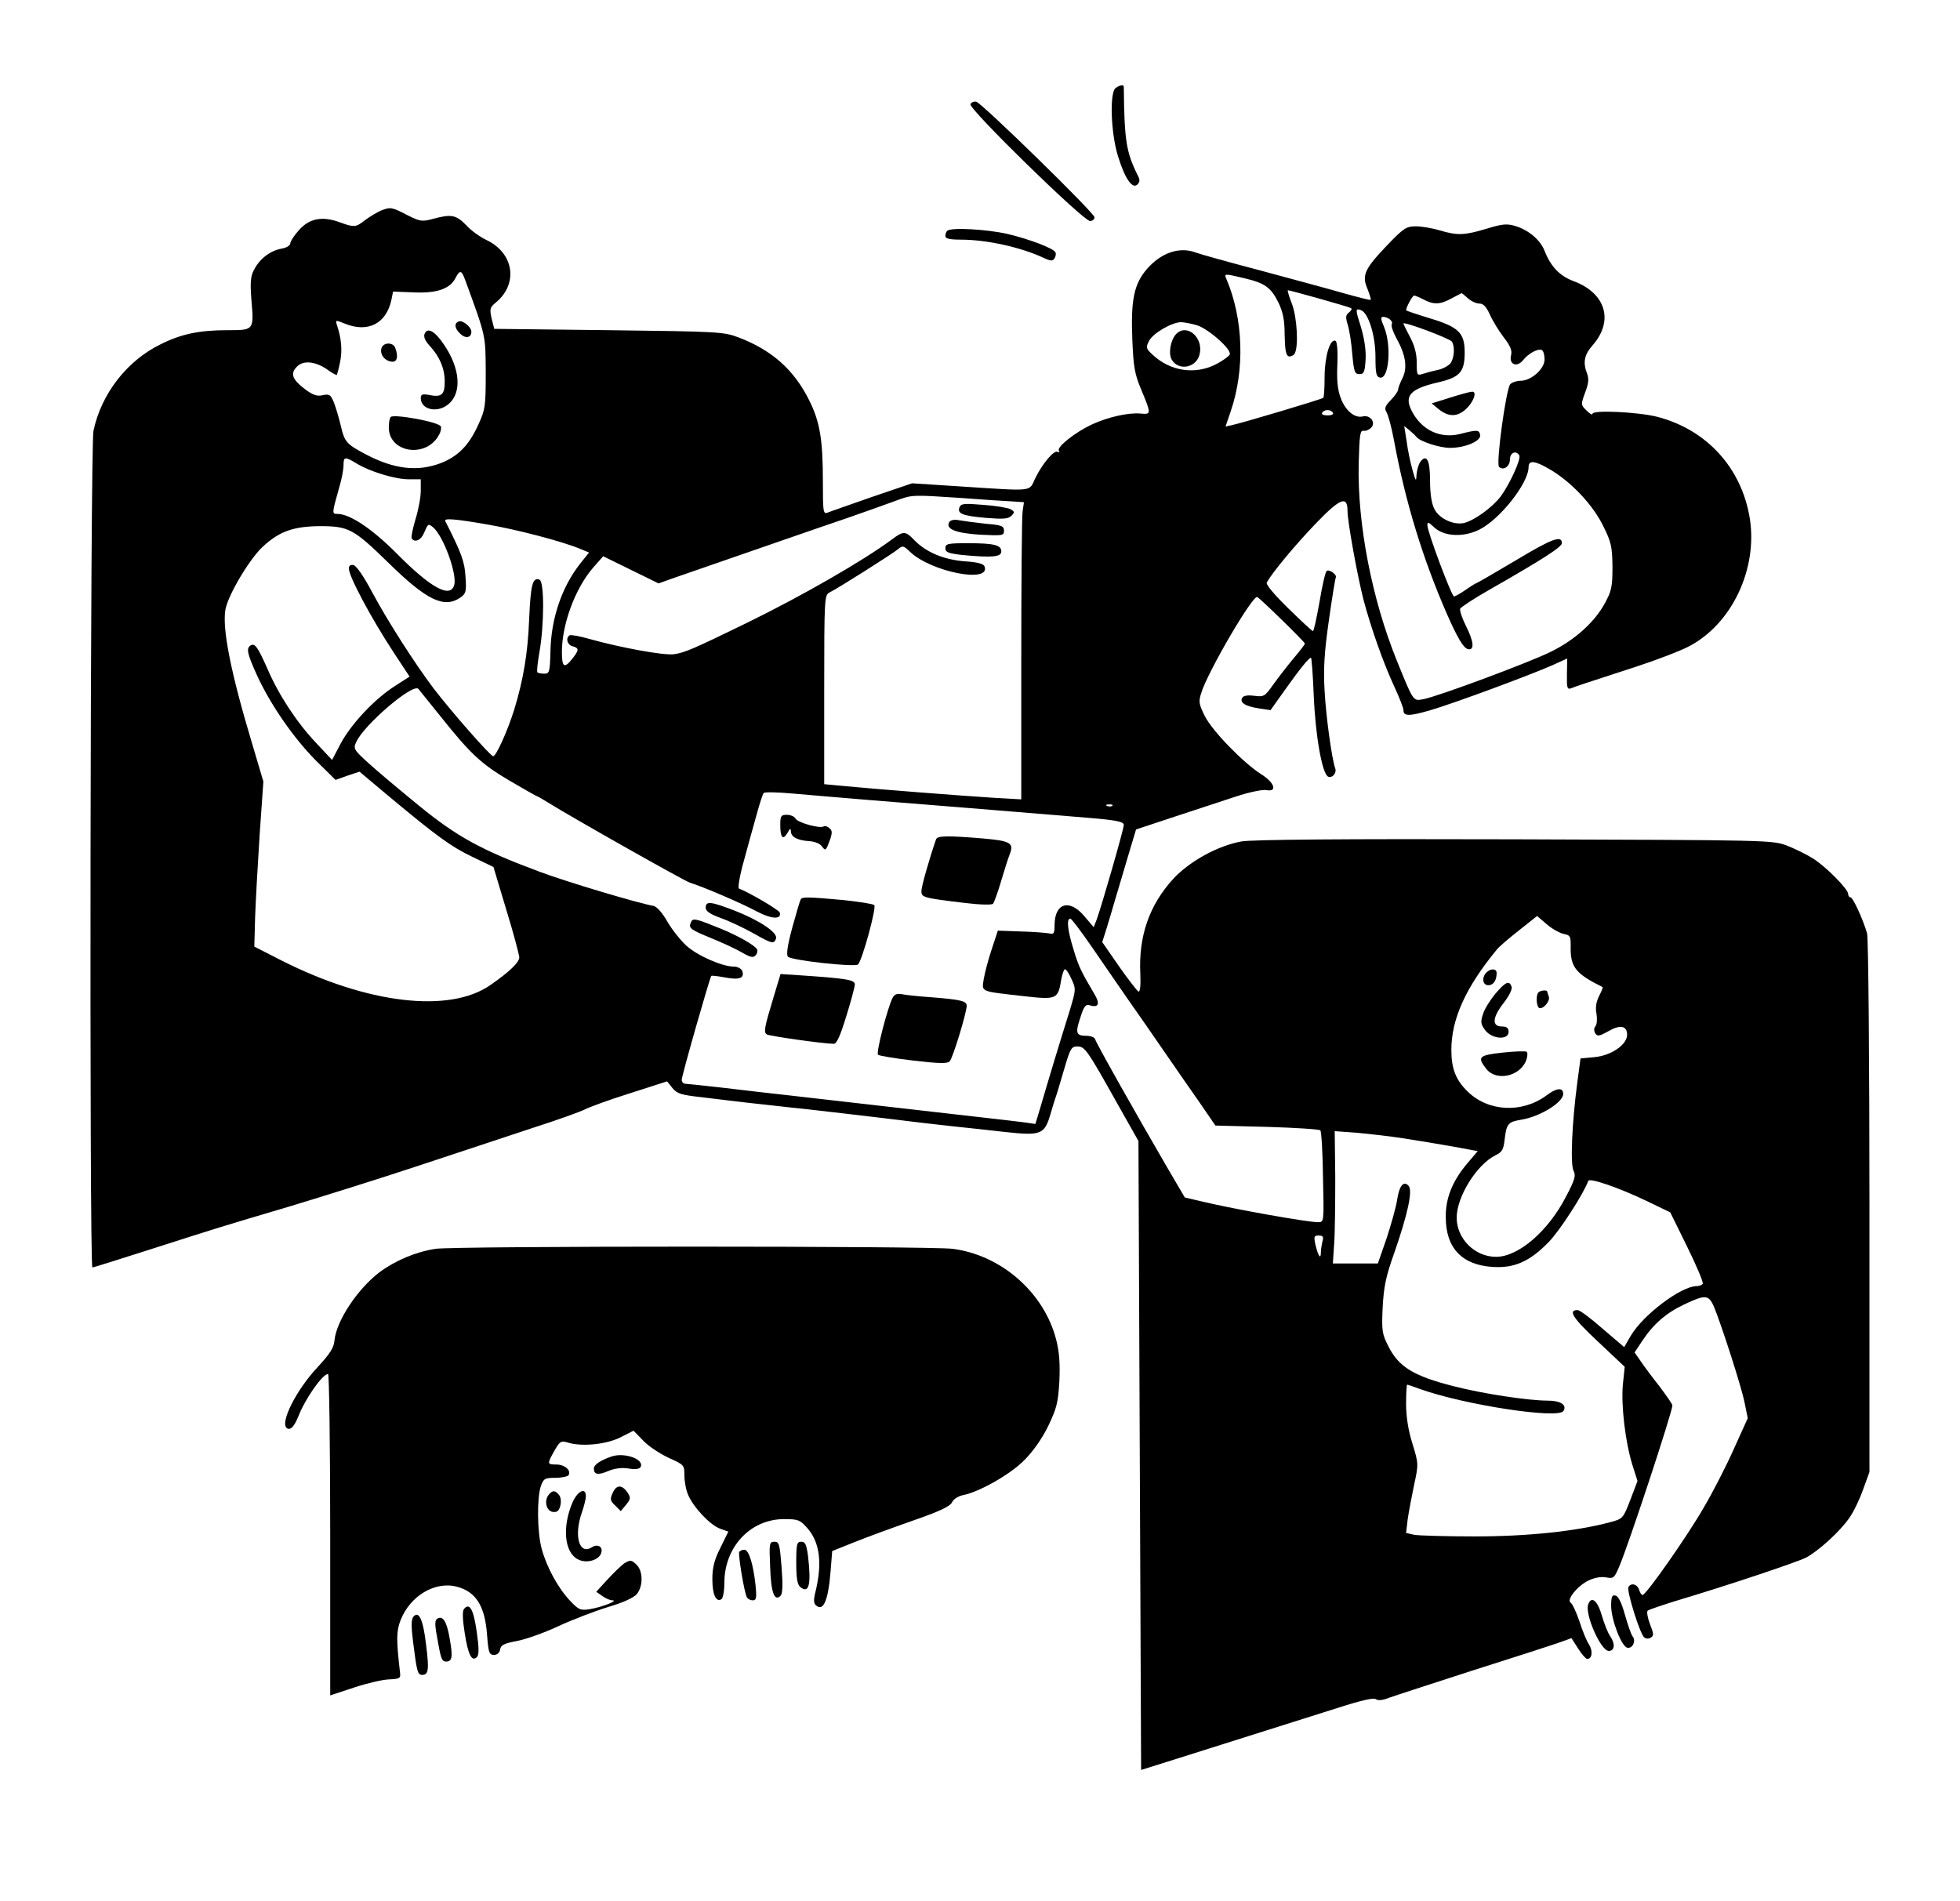 <?xml version="1.0" standalone="no"?>
<!DOCTYPE svg PUBLIC "-//W3C//DTD SVG 20010904//EN"
 "http://www.w3.org/TR/2001/REC-SVG-20010904/DTD/svg10.dtd">
<svg version="1.0" xmlns="http://www.w3.org/2000/svg"
 width="736pt" height="714pt" viewBox="0 0 736 714"
 preserveAspectRatio="xMidYMid meet">

<g transform="translate(0,714) scale(0.1,-0.1)"
fill="#000000" stroke="none">
<path d="M4190 6810 c-24 -15 -19 -169 8 -256 26 -85 54 -125 73 -107 10 10
10 18 1 35 -43 87 -50 130 -52 331 0 10 -12 9 -30 -3z"/>
<path d="M3644 6749 c-9 -16 423 -438 449 -439 9 0 17 6 17 14 0 16 -423 429
-444 434 -8 2 -18 -2 -22 -9z"/>
<path d="M1430 6349 c-13 -6 -39 -21 -57 -34 -38 -30 -42 -30 -102 -8 -64 22
-111 12 -150 -33 -17 -19 -31 -41 -31 -48 0 -8 -15 -17 -34 -20 -42 -8 -81
-38 -102 -79 -13 -24 -15 -47 -10 -112 10 -116 10 -115 -90 -115 -105 0 -173
-14 -251 -53 -127 -62 -223 -187 -252 -325 -12 -58 -16 -3142 -4 -3142 3 0
106 32 227 71 253 81 243 78 516 159 113 34 327 101 475 150 149 49 344 114
435 144 91 29 179 61 195 69 17 9 93 37 170 61 l140 45 20 -25 c17 -21 33 -26
105 -34 47 -6 126 -15 175 -21 50 -5 149 -17 220 -24 72 -8 207 -24 300 -35
94 -12 208 -25 255 -30 47 -5 134 -14 193 -21 137 -15 149 -10 172 68 9 32 21
69 26 83 4 14 17 58 29 98 19 64 24 72 45 72 29 0 36 -10 151 -215 l79 -140 5
-1181 5 -1181 140 44 c260 82 459 145 595 188 90 29 138 40 146 34 8 -6 25 -5
50 5 22 8 161 53 309 101 149 47 294 94 323 104 l53 19 25 -39 c13 -21 29 -39
34 -39 19 0 22 30 7 54 -9 13 -25 52 -36 87 -12 34 -26 66 -33 70 -17 11 26
64 68 84 22 10 47 15 66 11 27 -5 30 -2 48 40 35 81 200 582 200 606 0 5 -22
36 -48 71 -27 34 -59 77 -71 95 l-23 33 28 42 c42 64 90 106 158 138 80 38 92
37 112 -8 28 -68 103 -300 115 -360 l12 -59 -52 -115 c-28 -63 -79 -163 -114
-222 -61 -106 -215 -326 -229 -327 -4 0 -10 9 -13 20 -7 21 -30 27 -40 10 -8
-12 43 -176 59 -189 7 -6 18 -6 25 -1 12 7 11 15 -3 50 -9 24 -13 46 -9 51 4
4 55 21 113 39 188 56 444 142 481 160 46 24 128 98 163 149 16 22 39 70 52
107 l24 66 0 997 c0 548 -4 1010 -9 1026 -15 52 -53 135 -62 135 -5 0 -9 6 -9
13 0 18 -84 103 -132 133 -22 14 -66 36 -97 48 -56 21 -62 21 -1025 24 -631 2
-988 -1 -1024 -8 -89 -16 -194 -74 -255 -139 -91 -99 -132 -216 -125 -358 2
-44 -1 -69 -7 -67 -5 3 -38 45 -73 95 l-63 91 15 47 c8 25 25 84 39 131 14 47
36 121 49 165 l24 80 145 48 c79 26 183 60 231 76 48 16 98 26 112 24 44 -9
33 28 -19 60 -67 43 -182 161 -211 218 -22 45 -24 54 -13 87 24 79 192 366
210 360 10 -4 179 -169 179 -175 0 -3 -19 -28 -43 -56 -24 -29 -58 -73 -76
-98 -31 -44 -35 -47 -71 -42 -23 3 -40 1 -45 -7 -11 -18 10 -32 60 -40 l46 -7
54 76 c57 80 90 121 98 121 2 0 7 -62 10 -137 6 -154 32 -302 55 -310 15 -6
32 14 26 31 -13 36 -35 197 -40 291 -5 85 -1 145 16 265 12 85 24 158 26 161
6 10 -24 32 -34 25 -5 -3 -17 -55 -27 -116 -11 -60 -21 -110 -25 -110 -3 0
-45 39 -93 86 -53 52 -85 90 -80 97 23 40 108 142 183 220 92 96 120 107 120
49 0 -41 37 -244 60 -334 28 -106 75 -239 116 -327 19 -41 34 -80 34 -87 0
-24 19 -25 102 -1 88 26 367 129 458 169 l55 25 -1 -59 c-1 -51 1 -58 15 -53
20 8 59 21 241 80 80 26 171 61 203 78 160 84 257 289 228 478 -30 191 -162
336 -349 384 -73 18 -242 26 -242 11 0 -6 -10 0 -22 12 -22 21 -22 23 -6 67
13 33 15 52 8 71 -17 43 -11 72 21 108 80 92 49 196 -74 241 -50 19 -84 54
-107 113 -16 41 -60 78 -109 93 -33 10 -50 8 -109 -10 -83 -25 -110 -26 -176
-6 -27 8 -67 15 -89 15 -36 0 -46 -6 -109 -72 -84 -88 -95 -112 -73 -163 8
-21 14 -39 12 -41 -2 -2 -48 10 -102 25 -55 16 -197 54 -315 86 -118 31 -225
61 -238 66 -61 24 -131 1 -185 -61 -49 -57 -61 -116 -55 -266 4 -100 9 -129
32 -184 40 -96 40 -97 -2 -93 -47 4 -124 -14 -184 -42 -63 -30 -130 -84 -122
-97 4 -6 2 -8 -4 -5 -13 9 -58 -44 -85 -100 -24 -50 0 -48 -277 -30 l-185 12
-150 -51 c-82 -29 -158 -55 -167 -59 -17 -7 -18 3 -18 116 0 158 -11 224 -51
305 -57 115 -140 189 -266 237 -56 21 -75 22 -488 27 l-429 5 -10 39 c-8 36
-6 42 16 60 85 70 68 185 -34 234 -24 11 -59 36 -77 56 -38 39 -56 43 -125 24
-41 -11 -49 -10 -98 15 -58 30 -62 30 -98 16z m317 -261 c79 -216 76 -205 77
-348 0 -126 -2 -139 -28 -195 -35 -78 -77 -120 -143 -145 -86 -32 -173 -22
-278 33 -74 39 -81 47 -95 107 -7 30 -19 70 -26 88 -12 30 -17 33 -42 28 -20
-5 -36 0 -62 19 -53 39 -62 62 -34 89 23 23 66 19 109 -9 20 -15 39 -25 40
-23 1 2 7 23 12 48 9 43 5 89 -11 137 -7 22 -7 22 28 8 87 -36 157 -1 176 90
l6 30 77 -3 c87 -4 136 13 157 53 17 33 23 31 37 -7z m2926 7 c77 -18 100 -35
128 -92 17 -36 23 -65 23 -122 1 -54 5 -76 15 -79 7 -2 17 2 22 9 16 25 10
137 -10 189 -11 27 -17 50 -15 50 9 0 229 -62 237 -67 5 -3 1 -10 -7 -16 -13
-10 -14 -18 -5 -47 6 -19 14 -69 17 -110 6 -66 9 -75 27 -75 17 0 20 8 23 55
2 35 -5 79 -17 120 -22 69 -22 73 0 65 28 -11 54 -96 54 -175 0 -63 3 -75 17
-78 34 -7 44 121 15 191 -12 27 -13 37 -4 37 20 0 40 -17 33 -28 -3 -5 5 -29
18 -53 35 -62 42 -111 22 -150 -9 -18 -16 -37 -16 -42 0 -6 -12 -24 -27 -39
-23 -24 -25 -32 -16 -47 6 -10 19 -58 28 -107 42 -228 108 -443 198 -649 40
-91 63 -130 80 -133 25 -5 21 30 -9 89 -14 28 -23 56 -21 63 3 6 53 39 113 73
198 113 269 159 269 173 0 31 -36 18 -174 -65 -79 -47 -145 -85 -147 -85 -2 0
-20 -11 -40 -25 -20 -14 -40 -25 -44 -25 -9 0 -100 243 -100 267 0 14 4 13 25
-7 37 -35 110 -39 170 -9 78 39 185 175 185 235 0 26 22 25 77 -7 82 -47 165
-135 204 -216 30 -60 33 -77 34 -153 0 -75 -4 -91 -30 -138 -38 -69 -111 -135
-200 -179 -75 -38 -426 -169 -481 -179 -38 -7 -36 -10 -100 148 -93 231 -147
511 -142 736 3 110 5 127 19 124 9 -1 22 5 29 13 17 20 -6 48 -33 41 -30 -7
-64 21 -82 68 -12 31 -16 67 -13 127 2 50 -1 86 -7 89 -20 9 -40 -55 -41 -132
0 -43 -2 -80 -5 -82 -4 -5 -309 -96 -345 -103 l-22 -5 20 59 c53 156 47 346
-17 496 -9 20 -7 20 68 2z m839 -75 c12 -11 31 -20 43 -20 15 0 26 -12 39 -40
10 -23 33 -61 52 -86 26 -33 33 -51 28 -69 -8 -34 22 -46 45 -18 20 26 58 46
71 38 6 -3 10 -19 10 -35 0 -35 -50 -80 -90 -80 -15 0 -32 -6 -39 -13 -16 -20
-54 -298 -42 -310 16 -16 41 1 41 28 0 25 23 35 35 15 8 -13 -36 -109 -71
-156 -32 -41 -97 -88 -136 -98 -39 -9 -94 16 -112 53 -10 19 -16 56 -16 105 0
79 -13 103 -37 71 -7 -11 -13 -33 -14 -49 -1 -26 -3 -24 -15 19 -8 28 -18 76
-22 108 l-9 57 21 -17 c12 -10 23 -21 26 -25 13 -16 86 -40 125 -40 57 0 118
26 113 49 -4 19 -10 20 -76 3 -75 -18 -144 15 -181 87 -29 57 -5 83 99 107 82
19 100 39 100 112 0 74 -22 96 -132 129 -49 15 -88 28 -88 30 0 11 24 55 30
55 4 0 21 -7 36 -15 38 -20 62 -19 104 4 19 10 36 19 38 20 2 0 12 -8 24 -19z
m-1019 -101 c41 -11 132 -90 125 -110 -2 -6 -24 -22 -48 -35 -80 -43 -175 -29
-242 34 -25 23 -26 27 -13 52 15 29 86 70 120 70 11 0 37 -5 58 -11z m959 -62
c12 -19 9 -61 -5 -81 -7 -9 -28 -21 -47 -25 -19 -4 -45 -11 -57 -15 -22 -7
-23 -5 -23 42 0 33 -8 64 -25 96 -14 26 -25 49 -25 51 0 9 174 -56 182 -68z
m-447 -267 c4 -6 -5 -10 -20 -10 -15 0 -24 4 -20 10 3 6 12 10 20 10 8 0 17
-4 20 -10z m-3667 -190 c50 -31 146 -60 197 -60 l45 0 0 -44 c0 -24 -9 -72
-20 -107 -10 -34 -17 -66 -14 -71 11 -17 35 -7 46 20 16 37 16 36 34 22 39
-33 90 -173 80 -216 -14 -53 -88 -12 -214 115 -94 95 -178 151 -225 151 -21 0
-21 1 7 100 9 30 16 67 16 83 0 32 5 33 48 7z m2269 -130 c81 -6 168 -12 193
-13 l45 -3 -5 -35 c-3 -18 -5 -270 -5 -558 l0 -523 -105 6 c-113 7 -437 32
-560 44 l-75 7 0 355 c0 345 1 355 20 365 36 18 239 147 258 163 16 14 20 13
45 -11 79 -75 304 -119 279 -54 -4 10 -27 16 -75 19 -77 6 -145 34 -189 80
-33 34 -40 35 -84 2 -106 -79 -339 -213 -544 -313 -199 -97 -235 -113 -275
-118 -38 -5 -201 25 -315 57 -38 11 -72 17 -76 14 -16 -10 -9 -36 11 -41 25
-7 25 -14 -1 -47 -30 -38 -39 -32 -39 25 0 105 50 240 118 318 l37 42 104 -51
104 -51 56 20 c258 89 547 190 651 225 69 24 150 53 180 64 67 25 63 24 247
12z m-1775 -100 c110 -19 279 -63 346 -91 l34 -14 -32 -40 c-70 -88 -111 -208
-113 -332 -2 -77 -4 -83 -23 -83 -11 0 -23 2 -26 5 -3 3 1 38 8 78 18 103 18
263 0 270 -26 10 -33 -17 -39 -148 -5 -130 -22 -228 -56 -340 -25 -80 -68
-175 -79 -175 -10 0 -156 166 -224 255 -71 94 -172 252 -230 360 -31 59 -60
101 -71 103 -11 2 -17 -3 -17 -13 0 -30 84 -187 170 -318 l58 -88 -56 -36
c-75 -48 -163 -141 -203 -216 l-32 -61 -60 64 c-73 77 -141 181 -183 279 -36
81 -47 97 -63 87 -17 -11 -13 -30 24 -112 51 -111 137 -235 221 -320 l74 -73
45 16 45 15 112 -94 c179 -149 232 -188 314 -227 l77 -37 48 -160 c27 -87 48
-168 49 -179 0 -19 -36 -54 -108 -104 -154 -108 -464 -71 -787 93 l-100 51 3
110 c2 61 10 200 17 310 l14 200 -43 145 c-79 263 -111 425 -100 498 8 54 92
195 142 240 62 57 115 75 212 76 109 0 127 -9 260 -139 143 -140 208 -171 269
-129 21 15 23 23 19 78 -3 56 -15 89 -76 209 -6 12 39 8 160 -13z m-182 -715
c116 -146 156 -183 262 -246 55 -32 102 -59 104 -59 2 0 21 -11 42 -24 88 -55
511 -294 533 -301 49 -15 196 -78 251 -108 55 -29 94 -31 86 -4 -3 10 -116 76
-153 90 -5 2 2 46 18 103 15 54 36 133 48 174 11 41 23 78 27 82 4 4 52 3 107
-2 55 -5 188 -16 295 -25 188 -15 525 -42 813 -66 110 -9 137 -15 137 -27 0
-16 -84 -307 -102 -356 l-11 -28 -35 41 c-55 66 -111 51 -112 -32 0 -33 -2
-37 -22 -32 -13 2 -61 6 -107 7 l-84 3 -23 -70 c-13 -38 -26 -89 -30 -112 -7
-49 -17 -45 150 -64 124 -14 129 -12 141 62 4 21 10 39 14 39 5 0 16 -17 25
-38 17 -36 16 -40 -7 -117 -37 -118 -83 -270 -107 -353 l-22 -73 -42 6 c-22 3
-99 12 -171 20 -71 8 -229 26 -350 40 -121 14 -278 32 -350 40 -71 8 -188 21
-260 30 -71 8 -136 15 -142 15 -7 0 -13 7 -13 15 0 15 105 383 111 390 2 2 26
-1 53 -6 53 -10 73 -2 63 25 -4 9 -18 16 -31 16 -44 0 -137 41 -178 78 -21 19
-54 60 -72 91 -18 32 -40 57 -52 59 -54 9 -323 89 -427 128 -218 81 -310 131
-452 247 -71 58 -157 130 -190 160 -57 52 -59 55 -47 81 29 64 212 221 233
199 4 -5 39 -48 79 -98z m2527 -341 c-3 -3 -12 -4 -19 -1 -8 3 -5 6 6 6 11 1
17 -2 13 -5z m1693 -481 c27 -5 29 -8 28 -55 0 -71 21 -96 120 -145 2 0 -4
-16 -13 -33 -11 -22 -15 -44 -10 -67 3 -19 2 -40 -4 -47 -6 -7 -6 -17 -1 -26
8 -13 15 -12 49 7 45 26 71 21 71 -13 0 -37 -59 -78 -122 -84 l-53 -5 -12 -90
c-20 -150 -27 -309 -14 -332 9 -18 5 -33 -27 -94 -67 -132 -180 -229 -264
-229 -80 0 -148 68 -148 147 0 79 76 201 147 235 23 11 29 21 33 58 7 60 13
67 63 75 71 12 157 65 157 97 0 25 -25 23 -63 -6 -92 -68 -220 -61 -297 16
-44 43 -60 86 -60 155 0 116 54 235 170 376 8 11 46 43 84 73 l68 54 35 -30
c19 -17 48 -33 63 -37z m-1766 -55 c43 -62 102 -149 133 -193 31 -44 91 -130
132 -190 42 -61 103 -149 136 -196 l59 -86 194 -5 c106 -3 196 -9 200 -13 4
-3 9 -83 10 -176 4 -169 4 -169 -19 -169 -38 0 -310 48 -432 77 l-68 16 -68
116 c-106 182 -266 465 -269 479 -2 6 -16 12 -32 12 -39 0 -43 10 -23 69 13
42 20 50 34 46 35 -11 41 5 18 43 -49 83 -59 103 -78 167 -22 71 -27 115 -12
115 5 0 43 -51 85 -112z m1166 -713 c52 -8 136 -22 187 -31 l92 -17 -39 -46
c-56 -66 -82 -131 -81 -202 0 -116 61 -180 177 -187 80 -5 138 20 209 93 40
40 132 182 149 230 4 13 115 -25 223 -77 l85 -41 64 -130 c35 -71 61 -133 58
-138 -3 -5 -13 -9 -23 -9 -58 0 -201 -108 -247 -186 l-25 -43 -81 69 c-44 39
-86 70 -94 70 -37 0 -18 -30 75 -117 l102 -96 -7 -67 c-7 -78 9 -215 36 -302
l19 -60 -27 -71 c-27 -70 -28 -71 -77 -84 -128 -34 -311 -53 -506 -53 -108 0
-211 3 -228 6 l-31 7 6 51 c4 28 15 86 24 129 17 78 17 80 -6 155 -16 51 -24
102 -24 150 0 39 2 72 4 72 2 0 23 -7 47 -16 167 -60 520 -114 540 -83 14 23
-11 39 -60 39 -72 0 -244 26 -352 54 -150 38 -206 72 -245 149 -24 47 -26 58
-22 146 4 77 12 117 42 201 52 149 71 237 56 256 -19 22 -36 1 -44 -54 -4 -26
-22 -90 -39 -142 l-33 -95 -84 0 -85 0 5 75 c3 41 4 153 4 249 l-2 173 82 -6
c44 -4 124 -13 176 -21z m-304 -387 c-3 -13 -6 -32 -6 -42 0 -28 -10 -13 -20
28 -7 32 -6 36 12 36 16 0 19 -5 14 -22z"/>
<path d="M1723 5933 c-19 -7 -16 -27 6 -47 20 -19 41 -14 41 8 0 18 -32 44
-47 39z"/>
<path d="M1594 5885 c-4 -10 3 -26 19 -43 38 -41 57 -86 57 -135 0 -50 -12
-60 -60 -50 -24 4 -30 2 -30 -12 0 -44 64 -58 105 -22 50 43 43 134 -18 223
-34 51 -63 67 -73 39z"/>
<path d="M1433 5834 c-8 -22 9 -48 36 -52 22 -4 28 18 15 52 -8 21 -43 21 -51
0z"/>
<path d="M1467 5574 c-4 -4 -7 -22 -7 -39 0 -97 143 -117 189 -27 7 12 9 26 6
31 -10 17 -176 47 -188 35z"/>
<path d="M5446 5647 l-70 -22 28 -23 c36 -28 68 -28 100 1 29 26 44 67 24 66
-7 0 -44 -10 -82 -22z"/>
<path d="M4417 5886 c-21 -22 -30 -71 -18 -95 25 -46 95 -33 106 20 14 62 -48
115 -88 75z"/>
<path d="M3603 5235 c-9 -24 10 -32 100 -40 64 -5 83 -4 95 8 13 13 12 16 -4
25 -11 5 -56 13 -102 16 -71 6 -83 5 -89 -9z"/>
<path d="M3565 5180 c-16 -26 22 -42 114 -48 86 -4 91 -4 91 15 0 18 -9 21
-68 26 -38 4 -82 10 -99 13 -19 4 -33 1 -38 -6z"/>
<path d="M3550 5081 c0 -15 11 -19 61 -25 113 -11 149 -8 149 13 0 24 -26 31
-127 31 -74 0 -83 -2 -83 -19z"/>
<path d="M2930 4042 c0 -48 10 -59 27 -30 10 18 12 19 13 6 0 -21 24 -34 69
-37 19 -1 40 -9 47 -19 14 -19 15 -18 31 25 9 26 8 35 -3 43 -7 7 -17 9 -22 6
-14 -8 -96 14 -105 30 -4 8 -19 14 -32 14 -22 0 -25 -4 -25 -38z"/>
<path d="M3515 3988 c-24 -69 -55 -177 -55 -194 0 -24 4 -26 163 -45 57 -7
102 -8 106 -3 4 5 18 43 30 84 12 41 27 88 33 103 16 41 2 49 -99 58 -132 11
-173 11 -178 -3z"/>
<path d="M3007 3763 c-3 -5 -17 -52 -32 -107 -18 -67 -23 -102 -16 -109 14
-14 252 -40 263 -29 16 16 70 214 61 223 -4 4 -58 13 -118 19 -131 12 -152 12
-158 3z"/>
<path d="M2650 3731 c0 -13 16 -24 60 -40 33 -12 87 -38 121 -57 69 -39 75
-40 83 -19 8 22 -61 68 -155 105 -91 35 -109 37 -109 11z"/>
<path d="M2594 3675 c-9 -21 -2 -26 81 -60 39 -16 89 -39 111 -52 33 -19 43
-21 52 -10 6 7 8 17 4 23 -11 16 -71 50 -137 77 -94 38 -104 41 -111 22z"/>
<path d="M2906 3399 c-37 -122 -39 -136 -26 -144 10 -6 213 -35 251 -35 11 0
24 29 47 104 18 57 32 111 32 119 0 17 -30 22 -187 33 l-92 6 -25 -83z"/>
<path d="M3352 3393 c-19 -37 -63 -206 -55 -214 4 -4 64 -14 133 -22 94 -11
128 -12 136 -3 12 12 64 183 64 209 0 18 -23 23 -135 32 -44 3 -92 8 -107 11
-19 4 -29 0 -36 -13z"/>
<path d="M5582 3488 c-19 -19 -15 -48 7 -48 19 0 31 18 31 46 0 17 -22 18 -38
2z"/>
<path d="M5616 3409 c-19 -23 -41 -57 -47 -77 -10 -29 -9 -38 8 -61 26 -34 88
-38 88 -6 0 14 -7 20 -25 20 -39 0 -36 34 6 88 21 27 34 53 30 62 -9 24 -22
18 -60 -26z"/>
<path d="M5777 3413 c-10 -10 -8 -51 2 -58 14 -8 43 25 37 42 -3 8 -6 17 -6
19 0 7 -26 5 -33 -3z"/>
<path d="M5643 3187 c-90 -10 -97 -16 -62 -61 37 -48 127 -29 150 32 5 14 6
28 2 32 -4 3 -45 2 -90 -3z"/>
<path d="M3557 6273 c-4 -3 -7 -12 -7 -20 0 -9 16 -13 58 -13 96 0 224 -28
310 -68 28 -13 35 -13 42 -2 5 8 6 18 3 23 -9 15 -95 48 -178 68 -78 18 -215
26 -228 12z"/>
<path d="M1635 2450 c-73 -11 -153 -45 -210 -88 -83 -63 -162 -183 -169 -256
-2 -27 -17 -50 -63 -100 -81 -86 -144 -212 -115 -230 13 -8 27 7 42 44 26 67
91 160 112 160 4 0 8 -272 8 -604 l0 -603 88 29 c48 16 107 30 132 31 42 2 45
4 42 27 -14 121 -14 153 2 195 36 92 130 148 212 126 72 -19 105 -73 113 -181
5 -66 8 -75 26 -75 12 0 21 8 23 20 2 17 15 23 62 32 33 6 104 31 157 56 54
25 138 57 187 72 55 16 96 35 107 48 25 30 24 89 -2 112 -18 17 -22 17 -43 5
-12 -8 -41 -36 -65 -62 l-42 -46 23 -16 c12 -9 29 -16 38 -16 24 -1 -41 -26
-84 -33 -36 -6 -43 -3 -75 31 -45 47 -89 128 -107 196 -17 62 -18 191 -3 235
10 28 15 31 54 31 24 0 47 5 50 10 11 18 -15 40 -46 40 -35 0 -35 2 -7 52 20
35 25 38 48 31 53 -17 144 -8 198 18 l51 26 37 -38 c20 -21 63 -49 95 -64 58
-26 59 -27 59 -66 0 -22 6 -55 14 -73 20 -47 82 -113 120 -127 l31 -11 -30
-61 c-23 -46 -30 -74 -30 -118 0 -58 14 -87 34 -75 6 4 11 31 11 61 0 135 97
239 223 240 54 0 61 -3 87 -32 50 -55 59 -137 30 -250 -5 -22 -4 -35 4 -42 28
-24 46 17 55 129 l6 75 85 34 c47 19 146 55 220 81 98 34 138 53 145 68 5 12
23 23 41 27 59 11 175 76 228 129 33 32 67 80 91 128 33 69 38 88 43 170 3 67
0 111 -12 157 -45 176 -205 317 -388 341 -87 11 -1869 11 -1943 0z"/>
<path d="M2299 1671 c-42 -14 -69 -31 -69 -46 0 -23 16 -26 55 -9 25 10 51 13
75 9 25 -4 41 -2 45 5 17 28 -56 56 -106 41z"/>
<path d="M2301 1534 c-11 -24 -10 -30 9 -48 l21 -21 20 24 c17 21 18 26 6 45
-21 31 -42 31 -56 0z"/>
<path d="M2060 1526 c-18 -23 -8 -61 16 -64 16 -2 23 4 28 23 4 16 2 33 -5 41
-15 18 -24 18 -39 0z"/>
<path d="M2150 1498 c-40 -93 -31 -190 22 -215 30 -15 75 -3 85 23 9 24 -11
38 -35 23 -47 -30 -68 43 -37 131 8 23 15 51 15 61 0 35 -31 20 -50 -23z"/>
<path d="M2892 1255 c3 -95 16 -131 39 -108 8 8 9 41 4 107 -7 87 -9 96 -27
96 -19 0 -20 -6 -16 -95z"/>
<path d="M2990 1271 c0 -57 4 -82 15 -91 33 -27 42 9 29 118 -6 42 -10 52 -25
52 -17 0 -19 -9 -19 -79z"/>
<path d="M2776 1312 c-5 -9 19 -156 29 -171 3 -6 13 -11 22 -11 13 0 15 9 10
58 -9 80 -25 132 -42 132 -8 0 -16 -4 -19 -8z"/>
<path d="M6050 1108 c1 -53 39 -152 61 -156 20 -4 33 26 20 42 -6 7 -18 43
-29 81 -13 47 -25 71 -36 73 -13 3 -16 -5 -16 -40z"/>
<path d="M5964 1115 c-14 -36 47 -175 77 -175 23 0 25 27 5 56 -8 11 -22 46
-31 77 -16 56 -39 75 -51 42z"/>
<path d="M1742 1097 c-6 -8 -5 -40 3 -90 13 -83 27 -109 46 -90 8 8 8 34 -1
96 -12 84 -27 110 -48 84z"/>
<path d="M1552 1068 c-8 -10 -8 -37 -1 -93 14 -111 17 -125 34 -125 24 0 27
18 15 113 -11 95 -27 130 -48 105z"/>
<path d="M1642 1061 c-9 -5 -10 -21 -1 -67 14 -83 18 -94 34 -94 23 0 26 17
14 84 -11 67 -26 90 -47 77z"/>
</g>
</svg>
